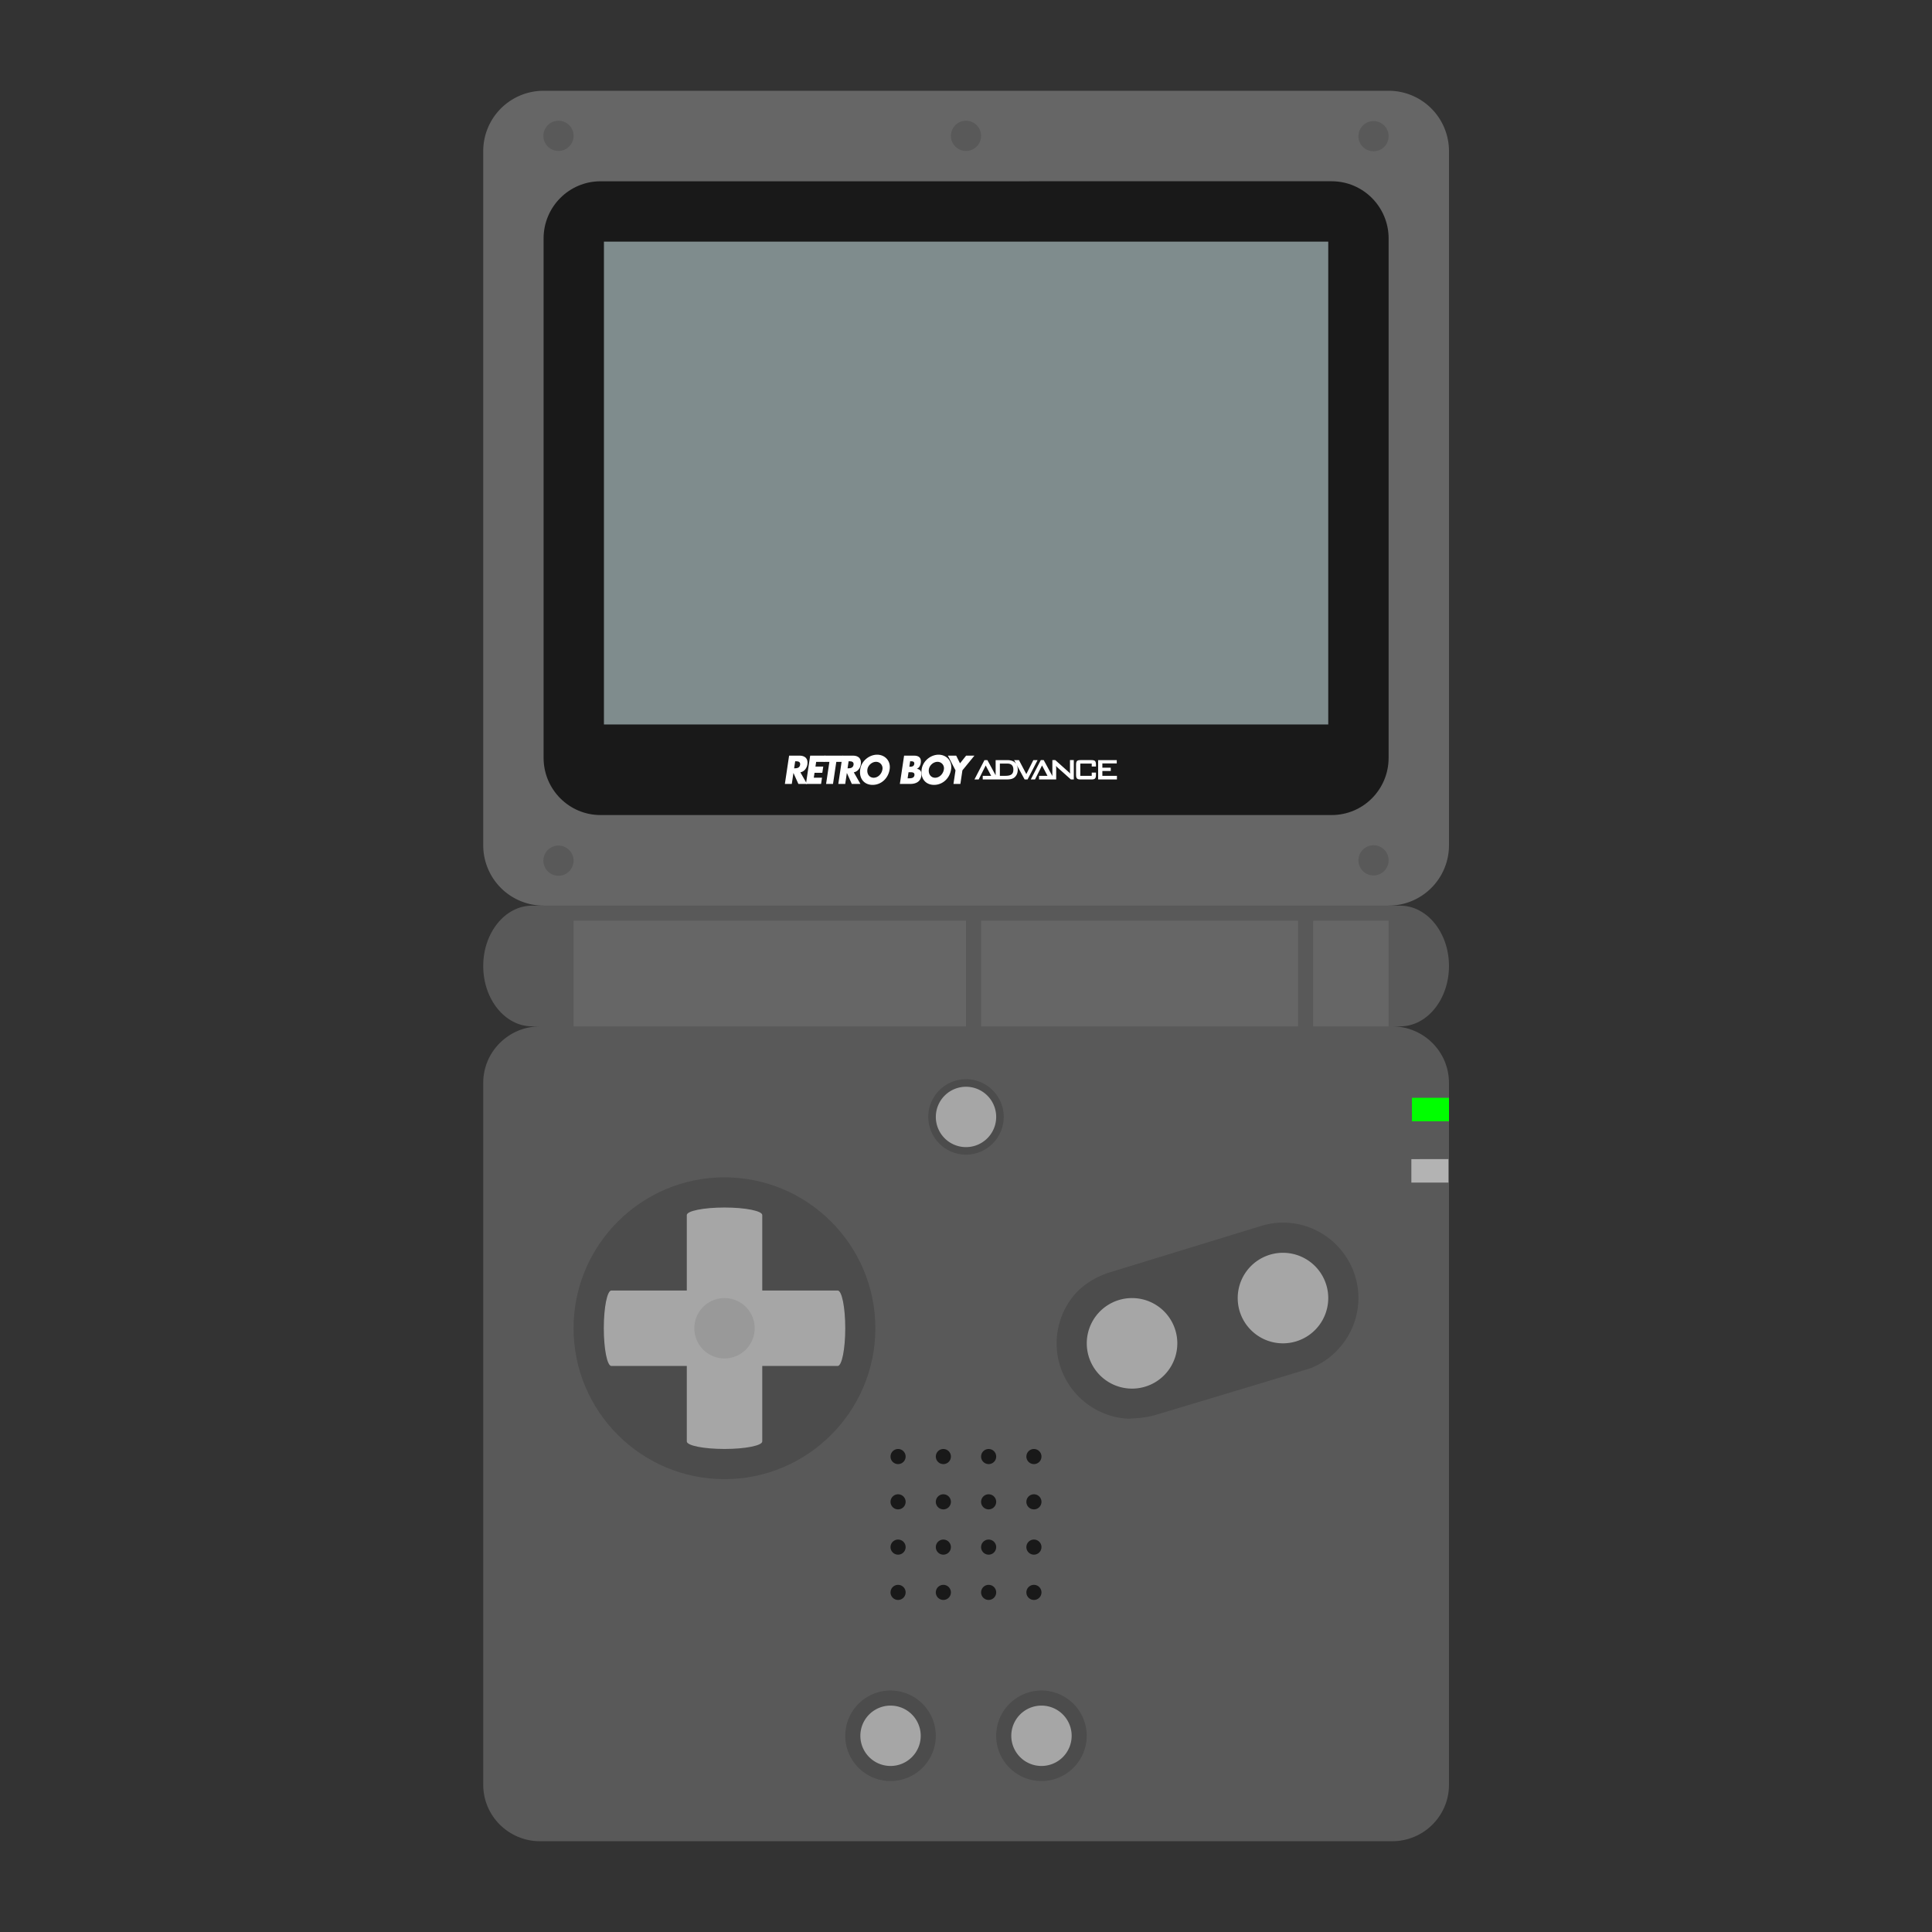<svg xmlns="http://www.w3.org/2000/svg" xml:space="preserve" width="256" height="256" viewBox="0 0 341.333 341.333"><rect x="0" y="0" width="341.333" height="341.333" fill="#333333" stroke="none"/><path d="M0 0h1.062c3.575.001 6.47 3.581 6.473 8.001.001 4.416-2.9 7.999-6.472 7.997H-.465V24h-112v-8h-1.527c-3.574-.002-6.473-3.581-6.473-7.999s2.899-8 6.473-7.998L-112.93 0c-4.159 0-7.535-3.354-7.535-7.486v-93.029c0-4.136 3.376-7.486 7.536-7.485H.002c4.16-.001 7.533 3.349 7.533 7.485L7.534-7.487C7.535-3.354 4.161.001 0 0" style="fill:#595959;fill-opacity:1;fill-rule:nonzero;stroke:none" transform="matrix(1.333 0 0 -1.333 245.953 181.333)"/><path d="M0 0h.007zm-2.735 17.506c-.856 0-1.726-.116-2.587-.345l-20.373-6.25c-2.007-.629-3.845-1.794-5.093-3.487a9.97 9.97 0 0 1-1.948-5.917c.002-5.359 4.239-9.747 9.536-9.99l1.557.108.688.101q.719.106 1.415.314C-15.901-6.868.827-1.847.978-1.767 4.743-.251 7.259 3.445 7.263 7.502c-.005 5.516-4.49 10.002-9.998 10.004" style="fill:#4c4c4c;fill-opacity:1;fill-rule:nonzero;stroke:none" transform="matrix(1.333 0 0 -1.333 230.316 239.341)"/><path d="M0 0h-112a8 8 0 0 0-8 8v92a8 8 0 0 0 8 8H0a8 8 0 0 0 8-8V8a8 8 0 0 0-8-8" style="fill:#666;fill-opacity:1;fill-rule:nonzero;stroke:none" transform="matrix(1.333 0 0 -1.333 245.333 160)"/><path d="M0 0c.003-4.189-3.375-7.585-7.544-7.583h-96.911c-4.164 0-7.542 3.395-7.543 7.583v68.832c-.002 4.188 3.379 7.583 7.543 7.583l96.913.002c4.165-.002 7.543-3.397 7.544-7.584z" style="fill:#191919;fill-opacity:1;fill-rule:nonzero;stroke:none" transform="matrix(1.333 0 0 -1.333 245.331 133.889)"/><path d="M0 0a2 2 0 1 0-4 .002A2 2 0 0 0 0 0" style="fill:#595959;fill-opacity:1;fill-rule:nonzero;stroke:none" transform="matrix(1.333 0 0 -1.333 101.333 24.002)"/><path d="M0 0a2 2 0 1 0-3.999 0A2 2 0 0 0 0 0" style="fill:#595959;fill-opacity:1;fill-rule:nonzero;stroke:none" transform="matrix(1.333 0 0 -1.333 101.333 152)"/><path d="M0 0a2 2 0 1 0-3.999-.001A2 2 0 0 0 0 0" style="fill:#595959;fill-opacity:1;fill-rule:nonzero;stroke:none" transform="matrix(1.333 0 0 -1.333 245.333 24)"/><path d="M0 0a2 2 0 1 0-4 0 2 2 0 0 0 4 0" style="fill:#595959;fill-opacity:1;fill-rule:nonzero;stroke:none" transform="matrix(1.333 0 0 -1.333 173.333 24)"/><path d="M0 0a2 2 0 0 0-2.001-2A2 2 0 1 0 0 0" style="fill:#595959;fill-opacity:1;fill-rule:nonzero;stroke:none" transform="matrix(1.333 0 0 -1.333 245.333 152)"/><path d="M0 0a6.007 6.007 0 0 0 5.999 5.999 6.006 6.006 0 0 0 6.001-6 6.01 6.01 0 0 0-5.999-6A6.006 6.006 0 0 0 0 0" style="fill:#4c4c4c;fill-opacity:1;fill-rule:nonzero;stroke:none" transform="matrix(1.333 0 0 -1.333 149.333 306.666)"/><path d="M0 0c-2.757 0-5-2.242-5-4.997A5.007 5.007 0 0 1 0-10a5.01 5.01 0 0 1 5 4.999c0 1.336-.52 2.592-1.465 3.536A4.96 4.96 0 0 1 0 0" style="fill:#4c4c4c;fill-opacity:1;fill-rule:nonzero;stroke:none" transform="matrix(1.333 0 0 -1.333 170.667 190.667)"/><path d="M0 0a4.004 4.004 0 0 0-4-4 4 4 0 1 0 4 4" style="fill:#a6a6a6;fill-opacity:1;fill-rule:nonzero;stroke:none" transform="matrix(1.333 0 0 -1.333 176 197.333)"/><path d="M0 0a4 4 0 0 0-4-4.001 3.999 3.999 0 1 0 .001 8A4 4 0 0 0 0 0" style="fill:#a6a6a6;fill-opacity:1;fill-rule:nonzero;stroke:none" transform="matrix(1.333 0 0 -1.333 162.667 306.666)"/><path d="M0 0a6.007 6.007 0 0 0 5.999 5.999 6.006 6.006 0 0 0 6.001-6 6.01 6.01 0 0 0-5.999-6A6.006 6.006 0 0 0 0 0" style="fill:#4c4c4c;fill-opacity:1;fill-rule:nonzero;stroke:none" transform="matrix(1.333 0 0 -1.333 176 306.666)"/><path d="M0 0a4 4 0 0 0-4-4.001 3.999 3.999 0 1 0 .001 8A4 4 0 0 0 0 0" style="fill:#a6a6a6;fill-opacity:1;fill-rule:nonzero;stroke:none" transform="matrix(1.333 0 0 -1.333 189.333 306.666)"/><path d="M0 0c0 11.027 8.972 19.999 19.999 19.999C31.028 19.997 40 11.026 40-.001c0-11.028-8.973-20-20.001-20C8.974-20.001.001-11.029 0 0" style="fill:#4c4c4c;fill-opacity:1;fill-rule:nonzero;stroke:none" transform="matrix(1.333 0 0 -1.333 101.333 234.665)"/><path d="M0 0a6 6 0 0 0-12 0A6 6 0 0 0 0 0" style="fill:#a6a6a6;fill-opacity:1;fill-rule:nonzero;stroke:none" transform="matrix(1.333 0 0 -1.333 208 237.333)"/><path d="M0 0a6.004 6.004 0 0 0-6-6c-3.315 0-6 2.685-6 6a6 6 0 0 0 6 6 6.005 6.005 0 0 0 6-6" style="fill:#a6a6a6;fill-opacity:1;fill-rule:nonzero;stroke:none" transform="matrix(1.333 0 0 -1.333 234.667 229.333)"/><path d="M0 0h-4.909l-.002 3.113h4.909z" style="fill:#0f0;fill-opacity:1;fill-rule:nonzero;stroke:none" transform="matrix(1.333 0 0 -1.333 256 198.098)"/><path d="M0 0h-4.909v3.111L0 3.114Z" style="fill:#b3b3b3;fill-opacity:1;fill-rule:nonzero;stroke:none" transform="matrix(1.333 0 0 -1.333 255.894 208.934)"/><path d="M0 0a1 1 0 1 0-2 .002A1 1 0 0 0 0 0" style="fill:#191919;fill-opacity:1;fill-rule:nonzero;stroke:none" transform="matrix(1.333 0 0 -1.333 160 257.335)"/><path d="M0 0a1 1 0 1 0-2 .002A1 1 0 0 0 0 0" style="fill:#191919;fill-opacity:1;fill-rule:nonzero;stroke:none" transform="matrix(1.333 0 0 -1.333 160 265.335)"/><path d="M0 0a1 1 0 1 0-2 .002A1 1 0 0 0 0 0" style="fill:#191919;fill-opacity:1;fill-rule:nonzero;stroke:none" transform="matrix(1.333 0 0 -1.333 160 273.335)"/><path d="M0 0a1 1 0 1 0-2 .002A1 1 0 0 0 0 0" style="fill:#191919;fill-opacity:1;fill-rule:nonzero;stroke:none" transform="matrix(1.333 0 0 -1.333 160 281.335)"/><path d="M0 0a1 1 0 1 0-2 .002A1 1 0 0 0 0 0" style="fill:#191919;fill-opacity:1;fill-rule:nonzero;stroke:none" transform="matrix(1.333 0 0 -1.333 168 257.335)"/><path d="M0 0a1 1 0 1 0-2 .002A1 1 0 0 0 0 0" style="fill:#191919;fill-opacity:1;fill-rule:nonzero;stroke:none" transform="matrix(1.333 0 0 -1.333 168 265.335)"/><path d="M0 0a1 1 0 1 0-2 .002A1 1 0 0 0 0 0" style="fill:#191919;fill-opacity:1;fill-rule:nonzero;stroke:none" transform="matrix(1.333 0 0 -1.333 168 273.335)"/><path d="M0 0a1 1 0 1 0-2 .002A1 1 0 0 0 0 0" style="fill:#191919;fill-opacity:1;fill-rule:nonzero;stroke:none" transform="matrix(1.333 0 0 -1.333 168 281.335)"/><path d="M0 0a1 1 0 1 0-2 .002A1 1 0 0 0 0 0" style="fill:#191919;fill-opacity:1;fill-rule:nonzero;stroke:none" transform="matrix(1.333 0 0 -1.333 176 257.335)"/><path d="M0 0a1 1 0 1 0-2 .002A1 1 0 0 0 0 0" style="fill:#191919;fill-opacity:1;fill-rule:nonzero;stroke:none" transform="matrix(1.333 0 0 -1.333 176 265.335)"/><path d="M0 0a1 1 0 1 0-2 .002A1 1 0 0 0 0 0" style="fill:#191919;fill-opacity:1;fill-rule:nonzero;stroke:none" transform="matrix(1.333 0 0 -1.333 176 273.335)"/><path d="M0 0a1 1 0 1 0-2 .002A1 1 0 0 0 0 0" style="fill:#191919;fill-opacity:1;fill-rule:nonzero;stroke:none" transform="matrix(1.333 0 0 -1.333 176 281.335)"/><path d="M0 0a1 1 0 1 0-2 .002A1 1 0 0 0 0 0" style="fill:#191919;fill-opacity:1;fill-rule:nonzero;stroke:none" transform="matrix(1.333 0 0 -1.333 184 257.335)"/><path d="M0 0a1 1 0 1 0-2 .002A1 1 0 0 0 0 0" style="fill:#191919;fill-opacity:1;fill-rule:nonzero;stroke:none" transform="matrix(1.333 0 0 -1.333 184 265.335)"/><path d="M0 0a1 1 0 1 0-2 .002A1 1 0 0 0 0 0" style="fill:#191919;fill-opacity:1;fill-rule:nonzero;stroke:none" transform="matrix(1.333 0 0 -1.333 184 273.335)"/><path d="M0 0a1 1 0 1 0-2 .002A1 1 0 0 0 0 0" style="fill:#191919;fill-opacity:1;fill-rule:nonzero;stroke:none" transform="matrix(1.333 0 0 -1.333 184 281.335)"/><path d="M0 0h-10v10c0 .552-2.239 1-5 1s-5-.448-5-1V0h-10c-.552 0-1-2.239-1-5s.448-5 1-5h10v-10c0-.552 2.239-1 5-1s5 .448 5 1v10H0c.552 0 1 2.239 1 5S.552 0 0 0" style="fill:#a6a6a6;fill-opacity:1;fill-rule:nonzero;stroke:none" transform="matrix(1.333 0 0 -1.333 148 228)"/><path d="M0 0a4 4 0 0 0-4.001-3.999c-2.21 0-4 1.791-3.999 4A4 4 0 1 0 0 0" style="fill:#999;fill-opacity:1;fill-rule:nonzero;stroke:none" transform="matrix(1.333 0 0 -1.333 133.333 234.667)"/><g style="font-variant-east_asian:normal;opacity:1;vector-effect:none;fill:#7f8c8d;fill-opacity:1;stroke:none;stroke-width:1;stroke-linecap:butt;stroke-linejoin:miter;stroke-miterlimit:4;stroke-dasharray:none;stroke-dashoffset:0;stroke-opacity:1"><path d="m0 0-96 .003V64H0Z" style="fill:#7f8c8d;fill-opacity:1;fill-rule:nonzero;stroke:none;font-variant-east_asian:normal;vector-effect:none;stroke-width:1;stroke-linecap:butt;stroke-linejoin:miter;stroke-miterlimit:4;stroke-dasharray:none;stroke-dashoffset:0;stroke-opacity:1" transform="matrix(1.333 0 0 -1.333 234.667 128)"/></g><path d="M0 0h.089c.299 0 .645.06.706.468S.528.935.229.935H.14Zm1.706-2.07H.565L-.084-.627h-.01L-.309-2.07h-.917l.561 3.752h1.37c.697 0 1.172-.354 1.053-1.155C1.68.01 1.342-.438.828-.532Z" style="fill:#fff;fill-opacity:1;fill-rule:nonzero;stroke:none" transform="matrix(1.333 0 0 -1.333 140.301 135.741)"/><path d="m0 0-.094-.627H.94l-.124-.826H-.217L-.314-2.1h1.09l-.124-.825h-2.006L-.793.826h2.006L1.09 0Z" style="fill:#fff;fill-opacity:1;fill-rule:nonzero;stroke:none" transform="matrix(1.333 0 0 -1.333 144.194 134.6)"/><path d="M0 0h-.917l.438 2.925h-.758l.124.826h2.431l-.123-.826H.437Z" style="fill:#fff;fill-opacity:1;fill-rule:nonzero;stroke:none" transform="matrix(1.333 0 0 -1.333 147.17 138.5)"/><path d="M0 0h.089c.299 0 .645.06.706.468S.528.935.229.935H.14Zm1.706-2.07H.565L-.084-.627h-.01L-.309-2.07h-.917l.561 3.752h1.37c.697 0 1.172-.354 1.053-1.155C1.68.01 1.342-.438.828-.532Z" style="fill:#fff;fill-opacity:1;fill-rule:nonzero;stroke:none" transform="matrix(1.333 0 0 -1.333 149.74 135.741)"/><path d="M0 0c-.097-.647.282-1.119.829-1.119S1.895-.647 1.992 0a.85.85 0 0 1-.848.99C.597.99.077.518 0 0m2.947.005c-.182-1.214-1.128-2.07-2.26-2.07s-1.822.856-1.64 2.07c.169 1.134 1.224 1.93 2.238 1.93s1.831-.796 1.662-1.93" style="fill:#fff;fill-opacity:1;fill-rule:nonzero;stroke:none" transform="matrix(1.333 0 0 -1.333 153.25 135.914)"/><path d="M0 0h.103c.243 0 .502.045.55.363C.704.706.422.726.174.726H.109Zm-.229-1.533h.117c.271 0 .727-.014.789.399.067.452-.393.407-.692.407h-.094zm-1.028-.746.561 3.752H.613c.627 0 1.009-.259.902-.976-.051-.338-.195-.611-.503-.766l-.001-.01c.494-.069.655-.433.577-.955C1.471-2.02.8-2.279.155-2.279Z" style="fill:#fff;fill-opacity:1;fill-rule:nonzero;stroke:none" transform="matrix(1.333 0 0 -1.333 160.657 135.463)"/><path d="M0 0c-.096-.647.282-1.119.829-1.119S1.895-.647 1.992 0a.85.85 0 0 1-.848.99C.597.99.078.518 0 0m2.947.005c-.181-1.214-1.128-2.07-2.259-2.07s-1.823.856-1.641 2.07c.169 1.134 1.224 1.93 2.238 1.93s1.832-.796 1.662-1.93" style="fill:#fff;fill-opacity:1;fill-rule:nonzero;stroke:none" transform="matrix(1.333 0 0 -1.333 164.106 135.914)"/><path d="M0 0h1.099l.507-1.02L2.418 0h1.099L1.925-1.95l-.269-1.801H.739l.27 1.801z" style="fill:#fff;fill-opacity:1;fill-rule:nonzero;stroke:none" transform="matrix(1.333 0 0 -1.333 167.467 133.5)"/><path d="M0 0h-.725v1.627h.996c.529 0 .795-.279.795-.801C1.066.189.711 0 0 0m3.712 2.084L2.781.229l-.977 1.855h-.641l.274-.505c-.22.325-.614.505-1.17.505h-1.553V.071l-1.093 2.013h-.388L-4.095-.483h.561l.93 1.856L-1.881 0h-1.116v-.483H.122c.43 0 .757.045.991.199.337.219.533.617.533 1.1 0 .254-.054.47-.149.654l1.06-1.953h.388l1.328 2.567z" style="fill:#fff;fill-opacity:1;fill-rule:nonzero;stroke:none" transform="matrix(1.333 0 0 -1.333 177.617 137.068)"/><path d="M0 0q.001-.121.023-.443a2 2 0 0 1-.276.279L-1.95 1.348h-.384V-.765l-1.147 2.113h-.388l-1.328-2.567h.561l.931 1.856.723-1.373h-1.116v-.483h2.27V.169c0 .075-.005.209-.024.408.065-.08.131-.144.201-.209L.121-1.219h.384v2.567H0Z" style="fill:#fff;fill-opacity:1;fill-rule:nonzero;stroke:none" transform="matrix(1.333 0 0 -1.333 189.037 136.086)"/><path d="M0 0h-1.44c-.454 0-.599-.124-.599-.607V-1.96c0-.483.145-.607.599-.607H0c.453 0 .599.124.599.607v.303H.037v-.427h-1.515v1.626H.037v-.393h.562v.244C.599-.124.453 0 0 0" style="fill:#fff;fill-opacity:1;fill-rule:nonzero;stroke:none" transform="matrix(1.333 0 0 -1.333 192.83 134.289)"/><path d="M0 0v.637h1.113v.438H0v.572h1.908v.437H-.561V-.483h2.492V0Z" style="fill:#fff;fill-opacity:1;fill-rule:nonzero;stroke:none" transform="matrix(1.333 0 0 -1.333 194.758 137.068)"/><path d="M101.333 181.333h69.334v-18.666h-69.334zm130.667 0h13.333v-18.666H232zm-58.667 0h56v-18.666h-56z" style="fill:#666;fill-opacity:1;fill-rule:nonzero;stroke:none;stroke-width:1.333"/></svg>